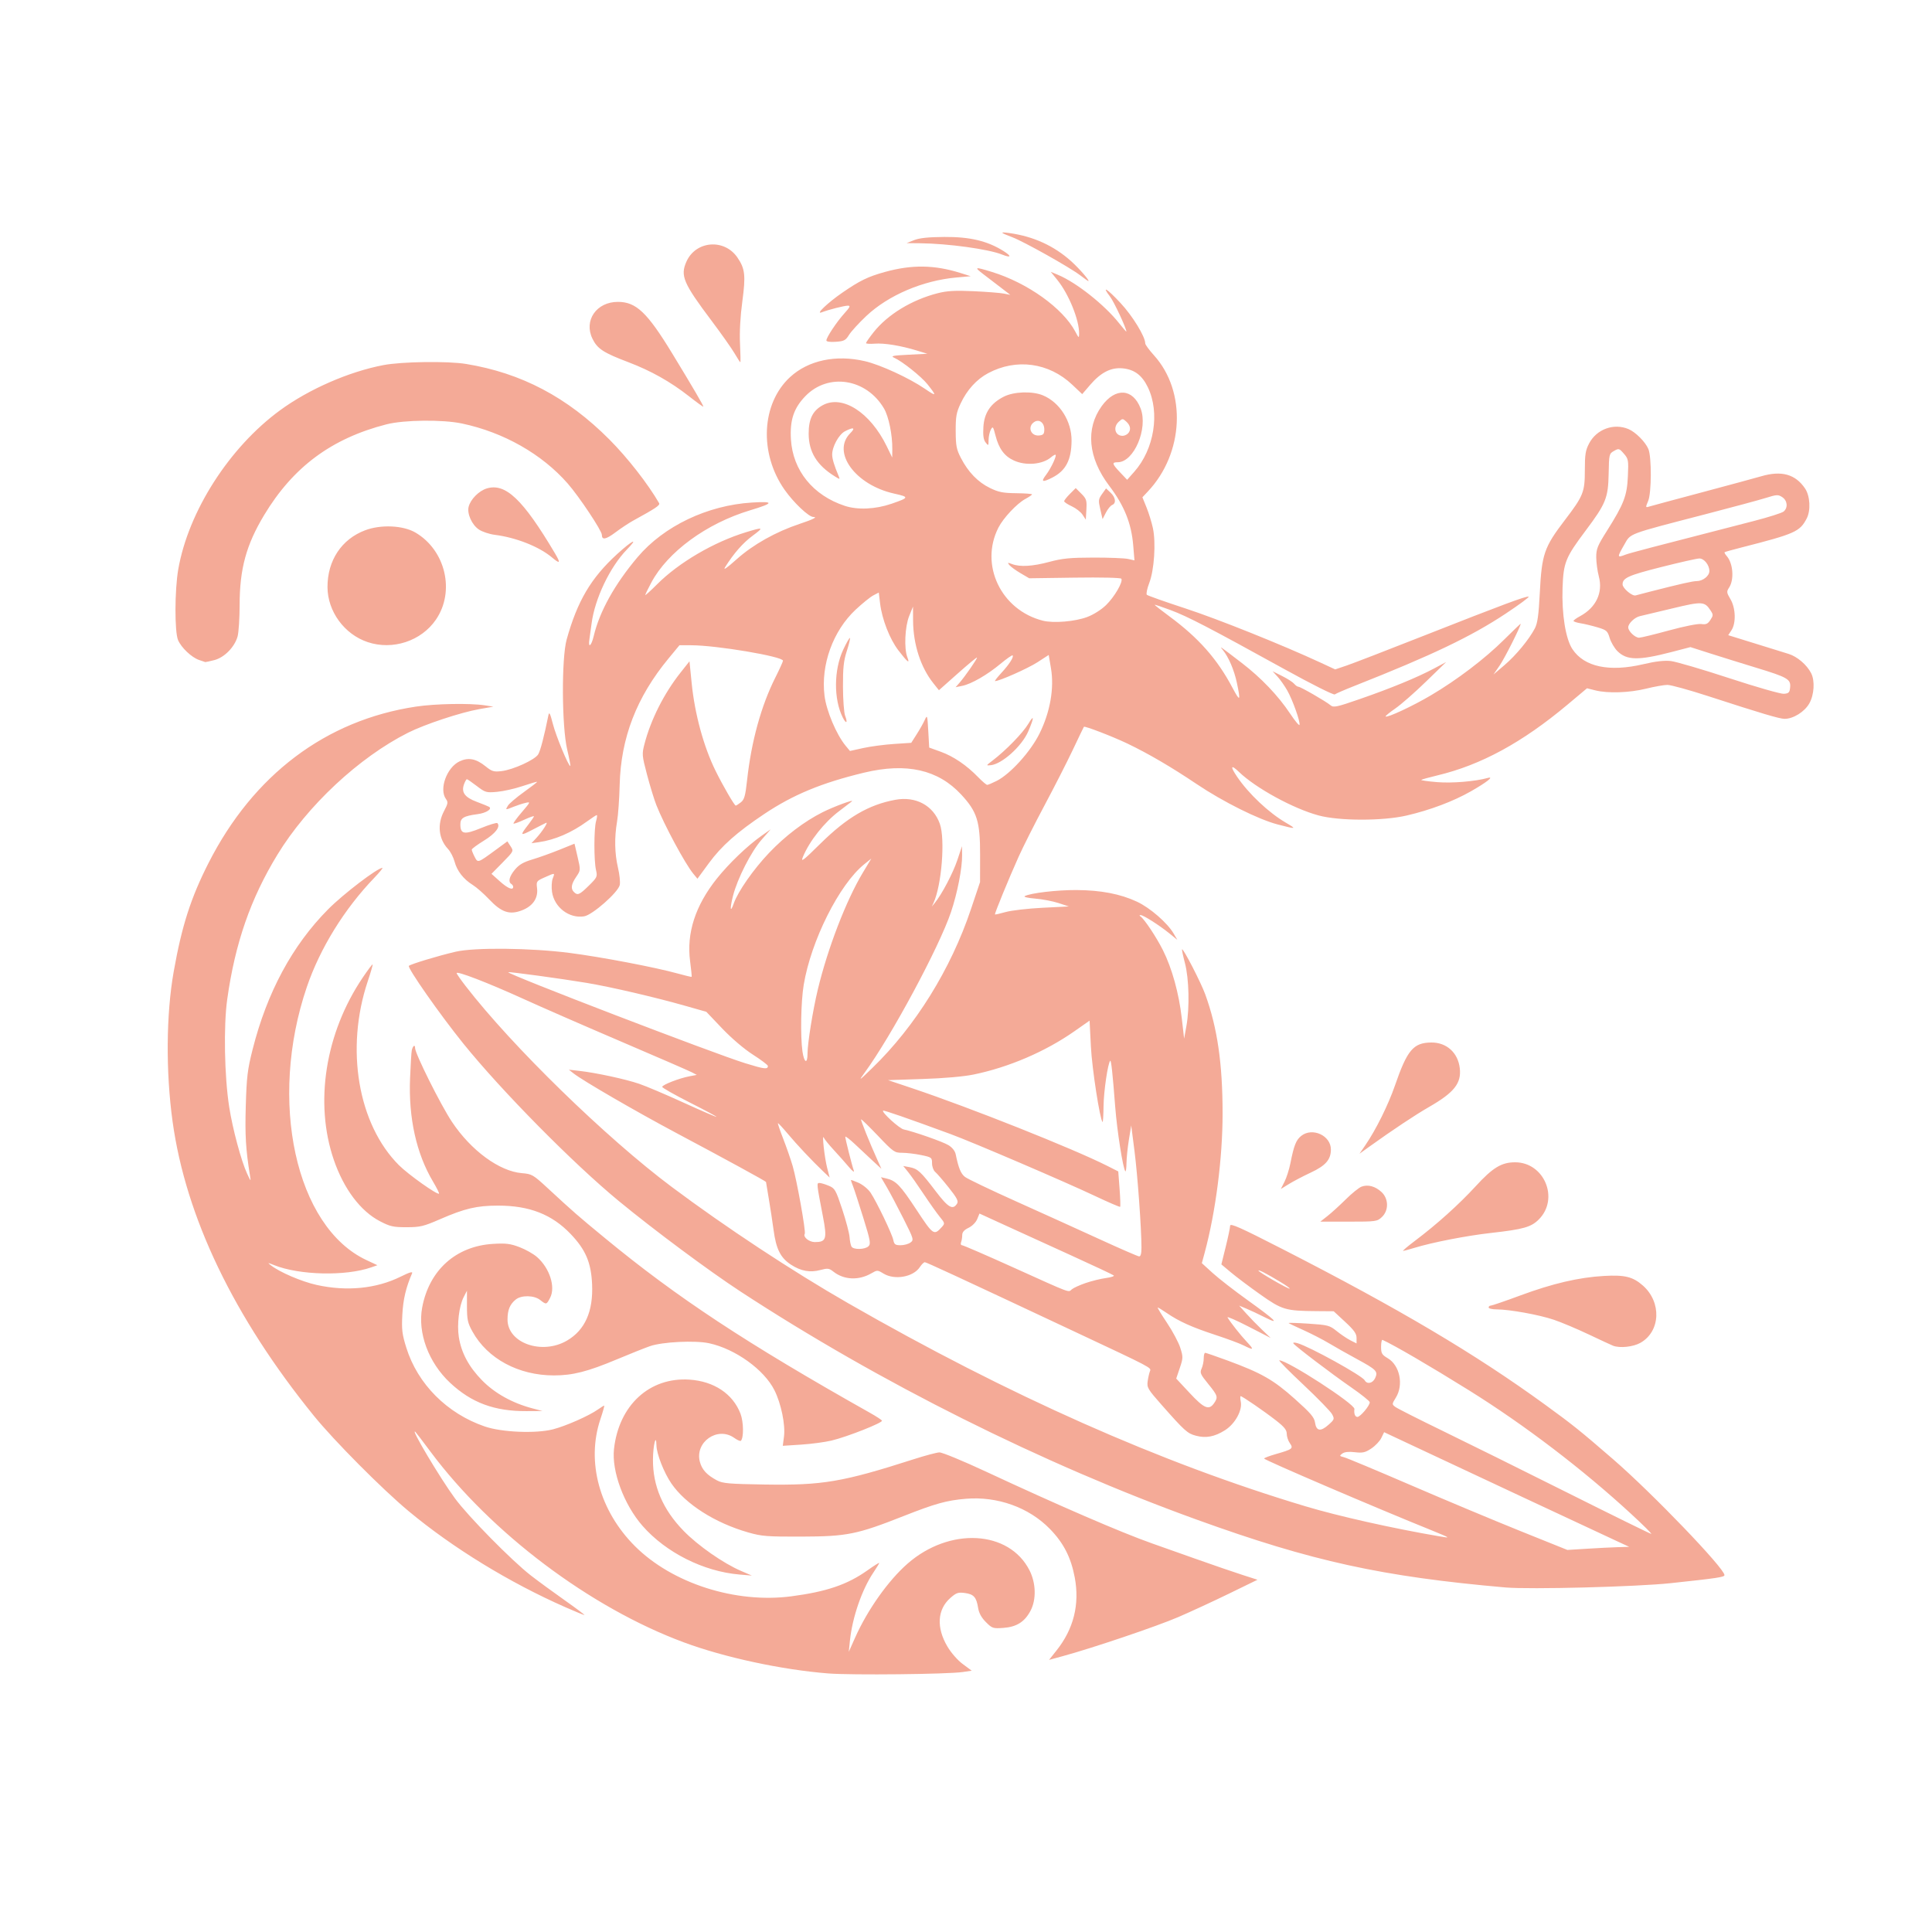 <svg xmlns="http://www.w3.org/2000/svg" width="1024" height="1024" viewBox="0 0 1024 1024">
<g>
<path d="M 439.00,886.96 C414.33,885.01 383.95,878.47 362.36,870.45 C312.76,852.03 260.38,812.60 228.23,769.50 C224.13,764.00 220.53,759.27 220.23,759.00 C216.90,755.96 233.25,783.45 241.19,794.24 C248.19,803.75 271.28,827.20 281.35,835.02 C285.13,837.95 293.20,843.87 299.31,848.17 C305.41,852.48 310.11,856.00 309.75,856.00 C309.39,856.00 304.91,854.16 299.79,851.91 C269.94,838.78 239.93,820.39 216.50,800.87 C202.54,789.24 177.08,763.62 166.34,750.38 C123.95,698.13 98.48,645.09 91.48,594.49 C87.83,568.09 88.05,537.66 92.06,515.00 C96.35,490.78 101.11,475.93 110.54,457.38 C134.28,410.66 172.72,381.68 220.50,374.51 C230.84,372.96 249.13,372.63 257.00,373.85 L 261.50,374.54 L 254.00,375.86 C244.23,377.57 225.11,383.91 216.27,388.36 C190.27,401.46 162.90,427.00 147.03,453.01 C132.81,476.30 124.60,499.94 120.44,529.61 C118.45,543.78 118.94,570.48 121.48,586.70 C123.29,598.33 127.86,615.35 130.95,622.00 C133.00,626.42 133.03,626.43 132.48,623.00 C130.25,609.11 129.81,601.77 130.27,586.09 C130.72,570.78 131.18,566.91 133.88,556.25 C141.53,525.96 154.98,501.00 173.96,481.90 C182.04,473.77 200.09,460.00 202.68,460.00 C203.09,460.00 201.16,462.36 198.39,465.25 C182.50,481.77 169.61,502.64 162.63,523.12 C142.06,583.45 156.68,650.34 194.27,667.89 L 200.03,670.59 L 196.77,671.73 C183.18,676.49 158.65,675.91 145.25,670.52 C141.82,669.14 141.67,669.14 143.50,670.59 C148.16,674.26 159.82,679.27 167.86,681.05 C183.80,684.57 199.42,683.03 212.30,676.68 C217.16,674.27 218.90,673.77 218.40,674.91 C215.15,682.42 213.68,688.66 213.25,696.75 C212.83,704.75 213.11,707.11 215.35,714.29 C221.36,733.58 236.98,749.25 257.00,756.08 C265.96,759.15 283.93,759.90 293.03,757.59 C299.86,755.85 312.24,750.39 316.98,747.01 C318.54,745.91 320.00,745.00 320.23,745.00 C320.46,745.00 319.55,748.26 318.21,752.25 C310.66,774.76 317.72,800.67 336.52,819.48 C356.26,839.21 389.85,849.98 419.50,846.07 C438.15,843.61 449.13,839.87 459.75,832.33 C463.19,829.89 466.00,828.12 466.00,828.40 C466.00,828.67 464.64,830.92 462.98,833.38 C456.87,842.43 451.77,857.17 450.49,869.50 L 449.87,875.50 L 453.25,867.93 C459.85,853.16 470.84,837.67 481.03,828.76 C503.31,809.26 534.86,811.01 545.67,832.33 C549.10,839.10 549.33,847.75 546.23,853.67 C543.12,859.60 538.85,862.31 531.83,862.82 C526.31,863.22 525.88,863.08 522.55,859.75 C520.17,857.37 518.86,854.96 518.41,852.15 C517.51,846.52 516.11,844.96 511.38,844.32 C507.85,843.85 506.85,844.19 503.72,846.94 C496.79,853.03 496.20,862.64 502.14,872.68 C504.13,876.05 507.57,879.98 510.31,882.00 L 515.03,885.50 L 510.27,886.21 C502.35,887.39 451.31,887.93 439.00,886.96 M 559.98,874.78 C569.08,863.35 572.32,850.34 569.63,836.05 C567.62,825.40 563.70,817.77 556.41,810.31 C545.31,798.96 528.65,792.99 511.96,794.38 C501.77,795.23 495.75,796.90 478.80,803.59 C454.21,813.28 448.92,814.35 425.00,814.43 C406.49,814.49 403.72,814.28 396.50,812.20 C378.95,807.17 363.41,797.27 355.87,786.32 C351.91,780.56 348.02,770.63 347.93,766.06 C347.80,759.34 346.14,766.00 346.08,773.50 C345.96,787.56 351.36,800.14 362.32,811.38 C369.96,819.23 383.35,828.57 392.77,832.62 L 398.50,835.09 L 391.92,834.53 C372.92,832.93 352.95,822.90 340.56,808.75 C330.70,797.49 324.13,779.78 325.43,768.00 C328.00,744.80 344.28,729.83 365.42,731.23 C378.45,732.09 388.46,738.78 392.48,749.30 C394.14,753.66 394.26,762.08 392.67,763.66 C392.37,763.97 390.78,763.27 389.15,762.11 C380.31,755.81 368.13,764.34 370.96,774.85 C372.08,779.00 374.65,781.78 380.00,784.63 C383.04,786.24 386.38,786.53 405.21,786.83 C436.06,787.31 446.51,785.54 484.39,773.39 C490.38,771.47 496.45,769.85 497.89,769.80 C499.33,769.74 510.40,774.31 522.50,779.95 C561.18,797.97 593.97,812.15 610.50,818.00 C613.80,819.16 624.15,822.83 633.50,826.14 C642.85,829.46 654.10,833.32 658.50,834.73 L 666.50,837.30 L 651.50,844.61 C643.25,848.63 631.10,854.25 624.50,857.09 C613.15,861.98 579.05,873.51 563.26,877.80 L 556.02,879.77 L 559.98,874.78 M 798.00,841.39 C732.55,835.67 695.38,827.52 634.50,805.51 C552.40,775.84 466.24,732.77 392.37,684.46 C375.62,673.49 346.81,652.08 328.01,636.60 C303.87,616.74 265.78,578.15 245.53,553.06 C233.19,537.78 215.74,512.85 216.72,511.92 C217.71,510.98 232.31,506.57 241.50,504.43 C251.55,502.10 281.25,502.41 301.84,505.06 C318.58,507.21 347.19,512.66 359.10,515.96 C363.09,517.07 366.47,517.87 366.59,517.74 C366.72,517.61 366.35,513.90 365.77,509.50 C363.80,494.61 368.52,480.01 379.91,465.71 C386.33,457.66 396.12,448.28 403.57,443.03 L 408.50,439.55 L 403.69,445.03 C398.12,451.35 390.84,465.66 388.50,474.86 C386.78,481.66 387.03,484.23 388.90,478.86 C391.10,472.56 399.34,460.75 407.60,452.07 C416.16,443.07 426.25,435.40 435.98,430.50 C441.79,427.57 453.11,423.39 451.47,424.78 C450.94,425.23 447.94,427.53 444.81,429.88 C436.94,435.79 429.08,445.70 425.58,454.13 C424.28,457.27 425.54,456.32 434.85,447.13 C448.93,433.24 460.40,426.52 474.52,423.91 C485.40,421.90 494.70,426.92 498.14,436.66 C501.03,444.84 499.09,469.16 494.81,478.50 L 493.89,480.50 L 495.52,478.50 C499.23,473.94 505.11,462.75 507.41,455.87 L 509.87,448.50 L 509.94,453.12 C510.03,460.07 507.43,473.40 504.02,483.50 C497.70,502.17 472.46,549.11 458.31,568.50 C454.86,573.23 455.08,573.09 462.40,566.00 C485.18,543.93 503.97,513.65 514.62,481.89 L 519.45,467.50 L 519.47,453.00 C519.50,435.36 517.89,430.24 509.49,421.17 C497.22,407.91 480.48,404.13 458.00,409.52 C435.52,414.93 420.39,421.19 405.06,431.44 C390.56,441.14 382.42,448.36 375.73,457.48 L 369.66,465.74 L 367.49,463.12 C363.15,457.87 352.08,437.32 347.89,426.73 C346.75,423.85 344.54,416.64 342.97,410.70 C340.25,400.36 340.19,399.68 341.59,394.32 C344.96,381.38 351.95,367.53 360.69,356.50 L 365.44,350.50 L 366.59,362.00 C368.22,378.38 372.94,395.72 379.24,408.50 C383.16,416.46 389.28,427.01 389.96,426.98 C390.26,426.97 391.48,426.18 392.69,425.23 C394.51,423.79 395.06,421.83 395.97,413.53 C398.21,393.01 403.43,374.05 410.97,359.07 C413.18,354.66 415.00,350.66 415.00,350.19 C415.00,347.95 379.67,342.00 366.35,342.00 L 360.12,342.00 L 354.31,349.03 C337.40,369.50 329.07,391.04 328.44,416.00 C328.25,423.43 327.63,432.20 327.05,435.50 C325.60,443.89 325.77,452.40 327.55,459.95 C328.39,463.50 328.81,467.61 328.48,469.08 C327.63,472.96 313.98,484.97 309.62,485.67 C301.73,486.96 293.82,480.97 292.59,472.78 C292.23,470.33 292.38,467.13 292.94,465.66 C294.15,462.48 294.36,462.51 288.72,465.00 C284.34,466.94 284.21,467.13 284.65,470.75 C285.30,476.07 282.39,480.31 276.55,482.53 C270.03,485.02 265.78,483.57 259.20,476.62 C256.39,473.65 252.52,470.25 250.59,469.06 C245.68,466.02 242.24,461.62 240.94,456.70 C240.33,454.39 238.77,451.38 237.48,450.00 C232.44,444.64 231.63,436.88 235.37,429.84 C237.44,425.95 237.57,425.13 236.37,423.50 C232.60,418.33 236.77,406.76 243.58,403.53 C248.24,401.32 252.28,402.08 257.34,406.15 C260.77,408.91 261.72,409.19 265.85,408.70 C272.05,407.96 283.51,402.72 285.26,399.82 C286.44,397.86 288.38,390.42 290.69,379.00 C291.08,377.09 291.63,378.19 293.03,383.68 C294.68,390.12 301.26,406.00 302.27,406.00 C302.50,406.00 301.75,402.06 300.62,397.25 C297.74,385.03 297.57,348.95 300.33,339.00 C306.02,318.54 313.22,306.35 327.12,293.66 C335.23,286.26 338.73,284.62 332.28,291.25 C323.29,300.49 315.24,317.36 313.55,330.50 C313.20,333.25 312.69,336.96 312.41,338.75 C311.63,343.83 313.39,342.56 314.69,337.11 C317.79,324.07 325.79,309.67 337.94,295.29 C351.82,278.86 374.93,267.82 398.50,266.36 C410.54,265.62 410.30,266.64 397.52,270.49 C374.42,277.46 353.87,292.51 345.18,308.82 C343.43,312.10 342.00,315.05 342.00,315.37 C342.00,315.70 344.83,313.14 348.28,309.68 C359.81,298.15 378.32,287.31 395.36,282.10 C404.74,279.23 405.06,279.40 398.80,284.04 C393.73,287.79 388.90,293.32 384.39,300.50 C383.11,302.56 385.03,301.25 390.51,296.36 C399.16,288.63 411.21,281.87 423.79,277.68 C430.98,275.28 433.53,274.00 431.08,274.00 C428.65,274.00 420.66,266.44 415.85,259.59 C402.25,240.22 403.53,213.91 418.75,199.87 C428.44,190.95 443.08,187.84 458.45,191.44 C466.68,193.36 481.83,200.34 490.23,206.07 C496.48,210.34 496.64,210.04 491.56,203.65 C488.34,199.60 478.25,191.55 474.00,189.64 C471.88,188.69 473.04,188.44 481.50,188.01 L 491.50,187.50 L 486.00,185.81 C477.42,183.18 468.64,181.75 463.61,182.15 C461.07,182.35 459.00,182.21 459.00,181.85 C459.00,181.48 460.80,178.91 462.99,176.13 C470.42,166.73 483.24,158.92 496.96,155.42 C502.02,154.13 506.15,153.90 515.96,154.34 C522.86,154.66 530.08,155.22 532.00,155.60 L 535.50,156.29 L 530.75,152.64 C528.14,150.64 523.94,147.43 521.42,145.50 C516.08,141.42 516.47,141.29 525.64,144.10 C544.58,149.90 563.39,163.36 569.97,175.82 C571.76,179.22 571.91,179.31 571.96,176.96 C572.08,169.68 566.49,155.85 560.34,148.29 L 556.92,144.07 L 560.71,145.65 C570.49,149.73 585.42,161.55 593.17,171.34 C595.28,174.00 597.00,175.98 597.00,175.73 C597.00,173.98 590.48,160.00 588.38,157.26 C583.62,151.02 586.66,152.85 593.86,160.56 C600.27,167.42 607.00,178.40 607.00,182.00 C607.00,182.66 609.09,185.52 611.65,188.35 C629.01,207.58 627.52,240.24 608.36,260.53 L 605.50,263.57 L 607.71,269.03 C608.92,272.04 610.44,276.98 611.08,280.00 C612.72,287.74 611.75,302.20 609.14,308.96 C607.98,311.97 607.40,314.80 607.85,315.25 C608.29,315.69 617.40,318.92 628.08,322.41 C645.49,328.10 679.59,341.77 700.09,351.28 L 707.67,354.80 L 713.59,352.80 C716.84,351.71 735.48,344.51 755.00,336.81 C796.54,320.44 808.95,315.82 810.22,316.24 C810.73,316.41 805.24,320.47 798.03,325.25 C779.77,337.37 758.97,347.31 718.00,363.50 C712.77,365.56 708.04,367.61 707.48,368.05 C706.91,368.51 695.45,362.77 680.79,354.68 C640.97,332.70 629.52,326.75 620.42,323.36 C615.79,321.63 612.00,320.37 612.00,320.57 C612.00,320.76 615.49,323.49 619.75,326.64 C635.23,338.05 645.13,349.24 653.20,364.45 C657.31,372.18 657.66,371.79 655.56,361.86 C654.14,355.16 651.15,348.18 648.13,344.52 C646.22,342.20 645.96,342.02 658.08,351.31 C668.39,359.21 677.45,368.70 683.77,378.20 C686.33,382.05 688.58,384.76 688.76,384.21 C689.28,382.66 685.13,371.00 682.29,366.00 C680.89,363.52 678.56,360.21 677.12,358.64 L 674.50,355.77 L 679.56,358.31 C682.35,359.70 685.21,361.55 685.94,362.42 C686.66,363.29 687.67,364.00 688.20,364.00 C689.34,364.00 702.76,371.74 705.24,373.82 C706.78,375.13 708.46,374.77 720.74,370.51 C737.22,364.80 751.16,359.06 760.00,354.35 L 766.50,350.89 L 755.74,361.33 C749.83,367.07 742.52,373.47 739.49,375.55 C736.47,377.63 734.18,379.52 734.41,379.74 C735.22,380.55 748.69,374.27 758.28,368.61 C772.25,360.38 787.12,349.07 797.25,338.98 C802.06,334.19 806.00,330.43 806.00,330.62 C806.00,332.02 797.55,348.80 794.89,352.68 L 791.57,357.50 L 797.39,352.54 C803.49,347.34 810.45,338.91 813.53,333.00 C814.92,330.33 815.53,325.96 816.11,314.50 C817.17,293.65 818.38,290.11 829.44,275.61 C839.21,262.81 840.00,260.83 840.00,249.20 C840.00,240.81 840.35,238.66 842.30,234.96 C846.28,227.44 855.37,224.15 863.13,227.42 C866.91,229.02 872.08,234.21 873.68,238.01 C875.43,242.16 875.36,261.21 873.58,265.46 C872.16,268.86 872.17,269.08 873.78,268.58 C874.72,268.28 887.42,264.85 902.00,260.97 C916.58,257.08 930.72,253.25 933.43,252.45 C944.23,249.27 951.60,251.32 956.73,258.92 C959.39,262.87 959.81,270.55 957.59,274.80 C953.93,281.81 951.47,282.91 923.00,290.18 C918.33,291.37 914.32,292.49 914.09,292.67 C913.86,292.84 914.37,293.78 915.22,294.74 C918.58,298.57 919.23,307.20 916.47,311.41 C915.04,313.58 915.10,314.05 917.18,317.58 C919.96,322.29 920.21,330.28 917.70,334.08 L 915.99,336.66 L 929.75,340.92 C937.31,343.26 945.56,345.82 948.08,346.61 C952.61,348.03 957.67,352.37 959.94,356.79 C962.01,360.82 961.57,368.22 958.98,372.82 C956.49,377.25 950.49,381.00 945.89,381.00 C943.21,381.00 933.56,378.13 905.26,368.93 C895.23,365.67 885.56,363.01 883.76,363.01 C881.97,363.02 876.90,363.91 872.50,365.00 C863.61,367.20 852.18,367.58 845.52,365.90 L 841.15,364.80 L 830.83,373.46 C806.87,393.54 784.96,405.46 761.87,410.97 C757.41,412.04 753.55,413.11 753.31,413.36 C753.06,413.61 756.82,414.14 761.66,414.54 C769.56,415.20 781.82,414.19 788.50,412.34 C792.19,411.32 788.06,414.60 779.59,419.42 C770.23,424.75 757.96,429.37 745.50,432.26 C732.85,435.18 709.83,435.16 698.88,432.20 C685.52,428.60 665.65,417.75 656.75,409.20 C652.38,405.00 651.88,406.07 655.63,411.61 C661.74,420.65 672.37,430.69 681.50,436.03 C687.47,439.52 687.21,439.58 677.23,436.99 C667.03,434.34 648.23,424.97 634.17,415.51 C620.77,406.50 608.52,399.35 597.50,394.08 C589.64,390.33 574.95,384.67 574.49,385.22 C574.36,385.37 571.73,390.83 568.65,397.35 C565.56,403.88 558.80,417.15 553.62,426.85 C548.44,436.56 542.28,448.77 539.93,454.00 C534.68,465.68 527.02,484.36 527.35,484.68 C527.48,484.82 530.05,484.23 533.05,483.39 C536.05,482.54 544.80,481.53 552.50,481.14 L 566.50,480.44 L 561.00,478.63 C557.98,477.64 552.41,476.57 548.63,476.27 C544.78,475.96 542.36,475.39 543.13,474.97 C546.13,473.34 560.10,471.69 570.50,471.74 C583.42,471.80 593.85,473.80 602.66,477.93 C609.50,481.13 618.68,489.09 621.98,494.69 L 624.02,498.15 L 619.76,494.69 C614.52,490.43 605.98,484.99 604.55,485.02 C603.83,485.03 603.83,485.26 604.53,485.77 C606.64,487.26 612.92,496.73 616.38,503.62 C621.18,513.18 624.85,526.44 626.36,539.63 L 627.61,550.50 L 628.80,543.92 C630.57,534.22 630.22,518.77 628.05,510.50 C627.04,506.65 626.35,503.35 626.51,503.18 C627.13,502.51 636.50,520.70 638.79,526.99 C645.24,544.73 647.99,563.65 648.00,590.20 C648.00,613.83 644.32,642.42 638.49,664.00 L 637.00,669.50 L 642.75,674.73 C645.91,677.61 654.22,684.06 661.20,689.07 C676.08,699.74 678.83,702.45 670.48,698.25 C667.19,696.59 662.76,694.50 660.64,693.62 L 656.77,692.01 L 660.59,696.25 C662.69,698.59 666.45,702.45 668.95,704.83 L 673.50,709.16 L 661.70,703.10 C655.21,699.76 650.23,697.59 650.62,698.27 C652.13,700.87 657.50,707.66 660.88,711.25 C664.85,715.48 664.55,715.82 659.21,713.13 C657.17,712.09 650.33,709.55 644.00,707.48 C631.60,703.40 624.90,700.38 618.32,695.87 C616.02,694.29 613.90,693.00 613.61,693.00 C613.32,693.00 615.54,696.67 618.54,701.15 C621.54,705.62 624.71,711.59 625.59,714.40 C627.10,719.19 627.09,719.83 625.31,725.08 L 623.42,730.67 L 630.56,738.33 C638.18,746.52 640.76,747.61 643.44,743.78 C645.71,740.54 645.48,739.77 640.38,733.51 C636.23,728.42 635.87,727.58 636.88,725.37 C637.49,724.01 638.00,721.58 638.00,719.95 C638.00,718.33 638.34,717.01 638.75,717.01 C639.16,717.02 644.45,718.84 650.50,721.06 C668.61,727.72 674.91,731.31 686.20,741.39 C694.72,749.00 696.59,751.19 697.00,754.03 C697.66,758.55 699.95,758.91 704.14,755.16 C707.29,752.36 707.38,752.08 706.02,749.54 C705.23,748.07 698.39,741.05 690.82,733.93 C683.24,726.82 677.50,721.00 678.05,721.00 C682.41,721.00 718.24,744.22 717.87,746.80 C717.52,749.19 718.20,751.00 719.45,751.00 C720.99,751.00 726.00,745.05 726.00,743.23 C726.00,742.64 721.61,739.11 716.25,735.40 C705.40,727.88 686.38,713.42 685.52,712.03 C685.20,711.51 686.13,711.46 687.73,711.92 C694.17,713.77 721.91,729.09 723.29,731.56 C724.58,733.86 727.57,733.23 728.87,730.39 C730.47,726.87 729.60,725.97 719.11,720.28 C714.37,717.72 707.80,714.00 704.50,712.03 C701.20,710.05 695.12,706.92 691.00,705.06 C686.88,703.21 683.27,701.50 683.00,701.26 C682.73,701.03 687.45,701.16 693.50,701.56 C703.90,702.26 704.72,702.47 708.50,705.52 C710.70,707.30 713.96,709.49 715.75,710.40 L 719.00,712.05 L 719.00,709.13 C719.00,706.85 717.69,705.00 712.94,700.61 L 706.89,695.00 L 697.69,694.93 C681.33,694.80 679.50,694.25 667.90,686.04 C662.18,681.99 655.22,676.76 652.43,674.41 L 647.35,670.15 L 649.66,660.82 C650.93,655.70 651.98,650.68 651.99,649.67 C652.00,648.18 657.29,650.54 679.75,662.04 C741.61,693.71 781.96,717.62 819.00,744.56 C833.60,755.17 837.49,758.29 855.00,773.45 C875.72,791.39 914.00,831.22 914.00,834.84 C914.00,835.90 910.31,836.46 885.50,839.11 C867.45,841.04 810.89,842.51 798.00,841.39 M 857.50,820.03 L 863.50,819.85 L 857.50,817.07 C841.03,809.42 773.50,777.84 747.56,765.64 L 733.61,759.09 L 732.13,762.14 C731.32,763.83 728.93,766.34 726.82,767.74 C723.57,769.89 722.23,770.19 718.10,769.70 C714.86,769.31 712.62,769.55 711.45,770.41 C709.82,771.60 709.89,771.76 712.35,772.37 C713.82,772.74 729.75,779.40 747.76,787.17 C765.77,794.94 791.80,805.84 805.62,811.40 L 830.74,821.50 L 841.12,820.86 C846.83,820.50 854.20,820.13 857.50,820.03 M 766.92,814.60 C766.69,814.39 763.12,812.85 759.00,811.19 C729.70,799.39 670.00,773.81 670.00,773.06 C670.00,772.74 672.83,771.66 676.30,770.67 C685.12,768.14 685.63,767.74 683.63,764.89 C682.73,763.60 682.00,761.37 682.00,759.93 C682.00,757.91 680.66,756.25 676.25,752.82 C669.96,747.92 658.42,740.00 657.58,740.00 C657.29,740.00 657.32,741.33 657.64,742.95 C658.55,747.52 654.62,754.65 649.33,758.01 C643.79,761.52 639.18,762.39 633.83,760.95 C629.34,759.75 627.92,758.47 615.64,744.57 C608.34,736.30 607.82,735.42 608.29,732.08 C608.57,730.11 609.12,727.71 609.51,726.74 C610.27,724.87 610.79,725.14 570.00,706.00 C506.75,676.30 490.99,669.00 490.16,669.00 C489.65,669.00 488.47,670.16 487.54,671.58 C484.08,676.86 474.18,678.62 468.27,675.02 C465.09,673.08 464.97,673.08 461.77,674.93 C455.08,678.77 447.33,678.41 441.70,673.98 C439.42,672.18 438.68,672.09 434.78,673.14 C429.32,674.60 424.53,673.73 419.28,670.33 C413.72,666.72 411.37,662.08 410.02,652.00 C409.39,647.33 408.23,639.73 407.44,635.12 C406.65,630.51 406.00,626.62 406.00,626.47 C406.00,626.10 384.73,614.48 358.50,600.53 C337.03,589.10 309.00,572.85 304.00,568.93 L 301.50,566.96 L 307.00,567.58 C315.91,568.59 331.50,571.95 338.76,574.43 C342.46,575.69 353.01,580.17 362.20,584.37 C371.38,588.56 379.26,591.98 379.70,591.95 C380.14,591.92 373.86,588.54 365.75,584.44 C357.64,580.34 351.00,576.57 351.00,576.07 C351.00,574.97 360.05,571.46 365.49,570.44 L 369.31,569.72 L 366.64,568.32 C365.17,567.55 348.34,560.24 329.23,552.07 C310.13,543.90 286.49,533.58 276.71,529.12 C258.54,520.86 241.98,514.48 242.03,515.78 C242.04,516.18 244.18,519.25 246.78,522.61 C271.48,554.59 321.21,603.05 356.03,629.09 C384.65,650.48 419.86,673.70 449.50,690.71 C534.84,739.69 615.19,775.37 692.00,798.39 C709.46,803.63 738.30,810.09 763.00,814.30 C767.08,815.00 767.35,815.02 766.92,814.60 M 864.75,802.61 C839.08,778.91 807.97,755.19 778.50,736.84 C757.78,723.94 739.05,713.02 732.75,710.17 C732.34,709.99 732.00,711.63 732.00,713.82 C732.00,717.32 732.43,718.05 735.55,719.90 C741.93,723.66 744.04,733.96 739.83,740.77 C737.70,744.22 737.70,744.31 739.58,745.72 C740.64,746.52 751.85,752.19 764.50,758.33 C777.15,764.47 807.05,779.28 830.95,791.25 C854.84,803.21 874.76,813.00 875.20,813.00 C875.65,813.00 870.95,808.32 864.75,802.61 M 575.41,680.03 C578.59,678.94 583.42,677.75 586.15,677.39 C588.89,677.02 590.76,676.40 590.31,676.01 C589.87,675.62 579.83,670.89 568.00,665.51 C556.17,660.14 540.35,652.92 532.83,649.47 L 519.15,643.21 L 517.92,646.20 C517.21,647.90 515.25,649.87 513.34,650.78 C511.03,651.88 510.00,653.06 510.00,654.60 C510.00,655.83 509.73,657.55 509.39,658.42 C509.06,659.29 509.29,660.00 509.90,660.00 C510.51,660.00 522.82,665.33 537.25,671.85 C568.46,685.94 566.12,685.07 568.07,683.38 C568.93,682.63 572.24,681.12 575.41,680.03 M 678.70,679.50 C671.30,675.03 667.00,672.81 667.00,673.45 C667.00,674.16 682.25,683.00 683.48,683.00 C684.04,683.00 681.89,681.42 678.70,679.50 M 605.00,661.25 C604.99,651.09 602.95,622.85 601.30,610.00 L 599.57,596.50 L 598.35,604.00 C597.68,608.12 597.10,613.71 597.06,616.42 C597.03,619.12 596.76,621.10 596.47,620.81 C595.23,619.57 592.06,599.41 591.07,586.50 C589.72,568.92 588.94,561.72 588.44,562.22 C587.20,563.46 584.99,578.43 584.91,586.13 C584.85,591.09 584.61,594.95 584.38,594.71 C582.95,593.28 578.80,566.42 578.20,554.74 L 577.50,540.96 L 569.50,546.56 C554.11,557.35 534.72,565.68 516.00,569.53 C510.81,570.60 500.34,571.52 489.10,571.89 L 470.69,572.50 L 483.60,576.83 C514.16,587.07 568.82,608.82 586.77,617.88 L 592.70,620.88 L 593.40,630.06 C593.78,635.11 593.92,639.42 593.70,639.63 C593.49,639.84 587.51,637.27 580.41,633.91 C564.61,626.43 515.63,605.43 504.00,601.15 C481.27,592.79 468.46,588.34 468.06,588.67 C467.13,589.46 476.64,598.12 479.00,598.63 C484.76,599.89 499.74,605.15 502.72,606.97 C504.68,608.17 506.17,610.03 506.52,611.72 C508.04,619.09 509.24,622.05 511.45,623.78 C512.77,624.82 525.02,630.68 538.67,636.81 C552.33,642.94 572.27,651.98 583.00,656.90 C593.73,661.82 603.06,665.88 603.75,665.92 C604.59,665.97 605.00,664.43 605.00,661.25 M 460.33,660.53 C461.62,659.24 461.28,657.40 457.51,645.28 C455.15,637.70 452.73,630.23 452.11,628.68 C451.50,627.14 451.00,625.70 451.00,625.48 C451.00,625.27 452.83,625.92 455.07,626.92 C457.31,627.92 460.16,630.26 461.41,632.12 C464.62,636.92 472.82,653.98 473.48,657.25 C473.95,659.58 474.54,660.00 477.33,660.00 C479.14,660.00 481.49,659.36 482.56,658.57 C484.44,657.19 484.32,656.78 478.81,645.82 C475.67,639.59 471.72,632.12 470.02,629.22 L 466.93,623.94 L 469.71,624.59 C474.88,625.79 477.10,628.08 485.65,641.05 C494.69,654.77 495.00,654.98 499.24,650.29 C500.87,648.49 500.81,648.23 498.11,644.95 C496.55,643.05 492.74,637.67 489.63,633.00 C486.53,628.33 482.81,623.04 481.37,621.25 L 478.74,618.00 L 482.12,618.63 C486.39,619.44 487.99,620.92 496.00,631.44 C502.63,640.16 505.03,641.52 507.30,637.89 C508.09,636.63 507.13,634.80 502.81,629.39 C499.79,625.60 496.57,621.88 495.66,621.13 C494.75,620.37 494.00,618.33 494.00,616.58 C494.00,613.51 493.80,613.36 488.19,612.20 C484.99,611.54 480.47,611.00 478.14,611.00 C474.10,611.00 473.49,610.57 465.31,601.97 C460.59,597.01 456.57,593.10 456.39,593.28 C456.06,593.60 460.97,605.77 465.14,615.00 L 467.17,619.50 L 462.84,615.51 C460.45,613.32 456.14,609.28 453.25,606.54 C450.36,603.81 448.01,602.00 448.02,602.53 C448.03,603.72 451.57,617.74 452.55,620.50 C452.94,621.60 451.74,620.70 449.90,618.50 C448.05,616.30 444.45,612.25 441.91,609.50 C439.36,606.75 436.99,603.83 436.64,603.00 C435.55,600.46 437.01,613.60 438.42,619.03 L 439.74,624.14 L 436.26,620.82 C430.36,615.20 422.44,606.78 417.41,600.78 C414.77,597.63 412.48,595.18 412.32,595.34 C412.16,595.50 413.42,599.20 415.12,603.57 C416.82,607.93 419.08,614.42 420.13,618.00 C422.37,625.64 427.22,652.83 426.54,653.94 C425.50,655.62 428.82,658.33 431.91,658.33 C437.92,658.33 438.45,656.66 436.19,644.87 C432.77,627.15 432.76,627.00 434.33,627.00 C435.12,627.00 437.32,627.66 439.24,628.46 C442.51,629.82 442.96,630.60 446.38,640.89 C448.38,646.93 450.14,653.59 450.29,655.69 C450.43,657.78 450.90,660.06 451.33,660.75 C452.41,662.47 458.53,662.32 460.33,660.53 M 407.00,564.98 C407.00,564.48 403.43,561.78 399.06,558.98 C394.34,555.95 387.71,550.30 382.74,545.08 L 374.37,536.28 L 363.43,533.17 C347.08,528.52 323.95,523.14 311.00,520.96 C297.80,518.75 269.74,514.93 269.38,515.29 C268.48,516.19 378.42,558.42 395.00,563.54 C405.16,566.68 407.00,566.90 407.00,564.98 M 428.00,558.43 C428.00,553.02 430.82,535.47 433.45,524.50 C438.68,502.69 448.48,477.24 457.32,462.53 L 461.82,455.05 L 458.11,458.03 C444.89,468.65 429.85,498.59 425.98,522.00 C424.50,530.89 424.17,549.16 425.32,557.26 C426.20,563.40 428.00,564.19 428.00,558.43 M 312.09,469.41 C316.52,465.05 316.71,464.64 315.90,461.16 C314.75,456.23 314.77,439.28 315.93,435.24 C316.44,433.46 316.61,432.00 316.31,432.00 C316.01,432.00 313.68,433.52 311.13,435.38 C302.95,441.34 294.05,445.17 285.60,446.37 L 281.70,446.92 L 284.22,444.21 C287.34,440.86 290.78,435.54 289.47,436.10 C288.94,436.33 285.64,438.00 282.15,439.82 C275.58,443.24 275.41,442.98 280.17,436.86 C281.73,434.85 283.00,432.96 283.00,432.65 C283.00,432.34 280.66,433.18 277.79,434.50 C274.93,435.83 272.40,436.73 272.17,436.51 C271.95,436.28 273.92,433.57 276.56,430.49 C281.29,424.94 281.31,424.88 278.43,425.57 C276.82,425.95 273.98,426.88 272.13,427.63 C267.80,429.39 267.75,429.38 269.24,426.97 C269.93,425.86 273.75,422.62 277.72,419.78 C281.69,416.94 284.83,414.50 284.70,414.37 C284.57,414.23 281.09,415.26 276.98,416.64 C272.87,418.02 266.79,419.40 263.48,419.69 C257.74,420.21 257.25,420.07 252.72,416.62 C250.12,414.63 247.75,413.00 247.47,413.00 C247.18,413.00 246.52,414.12 246.00,415.50 C244.34,419.86 246.25,422.57 252.62,424.96 C255.78,426.14 258.76,427.35 259.23,427.64 C261.04,428.76 257.65,430.93 253.17,431.51 C245.83,432.47 244.00,433.54 244.00,436.86 C244.00,442.17 246.01,442.55 254.94,438.90 C259.35,437.10 263.25,435.91 263.60,436.27 C265.42,438.09 262.61,441.79 256.57,445.50 C253.00,447.70 250.06,449.86 250.04,450.30 C250.02,450.74 250.69,452.43 251.53,454.07 C253.30,457.47 253.09,457.54 262.71,450.49 L 268.92,445.94 L 270.61,448.53 C272.31,451.12 272.30,451.13 266.41,457.14 L 260.50,463.15 L 264.88,467.08 C269.07,470.84 272.00,472.06 272.00,470.06 C272.00,469.54 271.55,468.84 271.00,468.50 C269.22,467.40 269.94,464.53 272.89,460.95 C275.06,458.32 277.36,456.97 282.14,455.54 C285.64,454.49 292.10,452.18 296.50,450.40 L 304.50,447.17 L 306.14,454.21 C307.77,461.24 307.77,461.25 305.39,464.76 C302.74,468.66 302.40,471.00 304.20,472.80 C306.12,474.72 307.15,474.27 312.09,469.41 M 528.29,413.87 C535.54,410.19 546.22,398.39 550.97,388.79 C556.59,377.45 558.82,364.80 557.05,354.30 L 555.84,347.14 L 549.82,351.04 C544.78,354.29 529.69,361.00 527.40,361.00 C527.04,361.00 528.55,359.04 530.76,356.64 C534.97,352.07 537.48,348.15 536.70,347.36 C536.44,347.11 533.55,349.12 530.28,351.84 C523.23,357.71 514.86,362.53 510.00,363.52 L 506.50,364.23 L 508.57,361.87 C511.54,358.47 518.20,348.86 517.82,348.50 C517.64,348.34 513.03,352.17 507.57,357.02 L 497.65,365.83 L 494.72,362.16 C487.97,353.71 484.03,341.55 483.95,328.94 L 483.91,321.50 L 481.89,326.50 C479.63,332.12 479.11,343.68 480.90,348.31 C482.36,352.07 481.11,351.12 476.21,344.77 C471.59,338.79 467.48,328.24 466.46,319.78 L 465.78,314.06 L 462.91,315.55 C461.33,316.36 457.10,319.78 453.50,323.14 C441.49,334.38 434.98,352.38 437.01,368.73 C438.01,376.80 443.30,389.32 448.21,395.27 L 450.50,398.03 L 457.50,396.48 C461.35,395.63 468.66,394.66 473.74,394.32 L 482.98,393.71 L 485.91,389.10 C487.53,386.57 489.45,383.16 490.17,381.53 C491.43,378.73 491.53,379.06 492.00,387.40 L 492.50,396.23 L 498.64,398.45 C505.37,400.88 512.35,405.62 518.45,411.92 C520.63,414.17 522.78,416.00 523.24,416.00 C523.70,416.00 525.97,415.04 528.29,413.87 M 948.81,364.31 C949.23,360.01 947.45,358.98 930.98,353.96 C923.57,351.70 912.66,348.31 906.74,346.42 L 895.98,342.98 L 885.74,345.64 C868.36,350.15 862.18,350.02 857.23,345.08 C855.67,343.51 853.84,340.39 853.16,338.15 C852.04,334.39 851.51,333.93 846.72,332.51 C843.85,331.65 839.81,330.68 837.75,330.35 C835.69,330.02 834.00,329.45 834.00,329.10 C834.00,328.74 835.54,327.62 837.43,326.61 C845.96,322.01 849.70,314.12 847.41,305.50 C846.68,302.75 846.07,298.23 846.04,295.45 C846.01,290.99 846.67,289.33 851.65,281.45 C860.73,267.04 862.34,262.86 862.81,252.44 C863.20,243.86 863.08,243.21 860.67,240.44 C858.24,237.64 857.99,237.57 855.46,239.00 C852.88,240.46 852.81,240.77 852.62,251.00 C852.38,263.91 851.16,266.93 840.43,281.23 C829.72,295.52 828.67,298.12 828.19,311.50 C827.70,325.43 829.81,338.61 833.41,344.04 C839.66,353.49 852.95,356.30 871.10,352.02 C877.44,350.52 882.13,349.98 885.50,350.35 C888.25,350.65 902.20,354.74 916.50,359.43 C930.80,364.13 943.85,367.86 945.50,367.73 C948.08,367.53 948.54,367.06 948.81,364.31 M 884.58,334.15 C892.77,331.91 899.95,330.49 901.74,330.75 C904.23,331.11 905.15,330.70 906.53,328.60 C908.10,326.20 908.11,325.81 906.62,323.54 C903.46,318.72 902.18,318.66 886.26,322.50 C878.14,324.46 870.48,326.28 869.22,326.56 C866.45,327.16 863.00,330.45 863.00,332.50 C863.00,334.55 866.61,338.00 868.76,338.00 C869.72,338.00 876.84,336.27 884.58,334.15 M 576.22,327.03 C579.61,325.76 583.70,323.17 586.25,320.69 C590.71,316.35 595.34,308.36 594.34,306.74 C594.01,306.20 583.76,305.96 569.63,306.16 L 545.50,306.50 L 540.92,303.81 C538.40,302.33 535.75,300.40 535.02,299.53 C533.84,298.11 533.99,298.05 536.42,298.97 C540.68,300.59 547.35,300.19 556.28,297.78 C563.02,295.96 567.21,295.55 579.50,295.53 C587.75,295.51 596.03,295.84 597.89,296.25 L 601.29,297.01 L 600.63,289.08 C599.65,277.34 595.90,268.02 587.90,257.46 C576.70,242.68 575.26,227.22 583.95,215.22 C591.18,205.24 600.48,205.83 604.56,216.52 C608.61,227.12 600.99,245.00 592.42,245.00 C589.17,245.00 589.36,245.81 593.71,250.40 L 597.41,254.30 L 601.18,250.05 C611.77,238.12 614.89,218.76 608.39,205.27 C605.32,198.89 601.25,195.83 595.05,195.23 C588.90,194.64 583.52,197.36 577.86,203.93 L 573.59,208.90 L 568.30,203.89 C555.90,192.17 538.65,189.82 523.70,197.81 C517.61,201.06 512.50,206.70 509.14,213.88 C506.88,218.68 506.51,220.81 506.54,228.50 C506.58,236.31 506.95,238.20 509.33,242.79 C513.20,250.25 518.29,255.51 524.67,258.63 C529.23,260.86 531.59,261.33 538.58,261.41 C543.21,261.46 546.99,261.74 547.00,262.02 C547.00,262.31 545.42,263.40 543.48,264.44 C539.02,266.84 531.79,274.53 529.19,279.63 C519.11,299.38 530.57,323.38 552.75,328.98 C558.37,330.40 569.77,329.45 576.22,327.03 M 874.50,313.60 C890.95,309.40 897.15,308.00 899.25,308.00 C902.54,308.00 906.00,305.27 906.00,302.67 C906.00,299.46 903.24,296.00 900.68,296.00 C899.47,296.00 890.38,298.05 880.49,300.55 C863.07,304.95 860.00,306.33 860.00,309.74 C860.00,311.78 865.10,316.09 866.91,315.58 C867.79,315.34 871.20,314.45 874.50,313.60 M 861.55,293.98 C863.92,293.08 874.19,290.38 929.60,276.13 C937.35,274.13 944.44,271.88 945.35,271.13 C947.76,269.12 947.40,265.31 944.62,263.49 C942.45,262.06 941.71,262.10 935.87,263.93 C932.37,265.02 918.02,268.89 904.00,272.53 C862.25,283.36 864.40,282.56 860.95,288.59 C856.99,295.51 857.01,295.71 861.55,293.98 M 472.51,267.00 C481.97,263.74 482.05,263.43 473.89,261.61 C453.27,257.02 440.65,239.62 450.66,229.61 C453.60,226.67 452.40,226.22 447.87,228.57 C444.60,230.26 441.03,236.78 441.07,241.00 C441.09,243.24 442.16,246.77 444.52,252.37 C445.29,254.19 445.23,254.20 442.40,252.44 C432.96,246.58 428.65,239.54 428.61,229.94 C428.58,222.13 430.75,217.69 436.00,214.80 C446.41,209.06 461.22,218.53 469.97,236.50 L 472.89,242.50 L 472.94,238.00 C473.02,230.48 471.02,220.72 468.53,216.50 C459.19,200.62 438.99,197.44 426.87,209.96 C420.71,216.32 418.60,222.64 419.21,232.87 C420.20,249.36 430.89,262.56 447.76,268.11 C454.59,270.36 463.97,269.94 472.51,267.00 M 597.80,229.80 C599.58,228.02 599.26,225.55 597.00,223.50 C595.07,221.75 594.93,221.75 593.00,223.50 C589.77,226.42 591.00,231.00 595.00,231.00 C595.88,231.00 597.14,230.46 597.80,229.80 M 415.53,761.40 C416.33,755.17 414.04,744.01 410.48,736.87 C405.05,725.97 389.74,714.96 375.85,711.95 C368.44,710.35 351.08,711.20 344.50,713.49 C341.75,714.44 333.88,717.59 327.00,720.47 C311.49,726.98 303.57,729.00 293.58,729.00 C274.83,729.00 258.37,720.14 250.42,705.76 C247.87,701.15 247.51,699.48 247.50,692.30 L 247.50,684.10 L 245.74,687.52 C243.32,692.24 242.14,701.98 243.19,708.68 C244.50,717.01 248.51,724.48 255.50,731.61 C262.16,738.41 271.49,743.62 282.00,746.41 L 287.50,747.87 L 279.00,747.92 C262.04,748.01 249.88,743.50 238.54,732.89 C227.13,722.21 221.27,706.42 223.76,693.03 C227.44,673.22 241.65,660.46 261.33,659.28 C268.12,658.87 270.48,659.16 275.33,661.00 C278.54,662.21 282.73,664.58 284.64,666.26 C291.33,672.13 294.54,682.12 291.58,687.85 C289.66,691.57 289.56,691.59 286.27,689.00 C283.07,686.48 276.34,686.37 273.37,688.77 C270.23,691.31 269.00,694.31 269.00,699.40 C269.00,711.87 287.26,718.31 300.54,710.53 C310.07,704.95 314.47,695.04 313.82,680.65 C313.30,669.17 310.40,662.37 302.50,654.09 C292.57,643.67 280.64,639.00 264.00,639.00 C252.72,639.00 246.37,640.49 233.20,646.22 C224.48,650.02 222.69,650.44 215.50,650.45 C208.46,650.46 206.77,650.08 201.40,647.29 C191.06,641.92 182.22,630.16 176.93,614.76 C166.55,584.50 172.40,547.57 192.23,518.17 C194.95,514.14 197.31,510.99 197.49,511.17 C197.66,511.35 196.51,515.35 194.93,520.06 C182.94,555.81 189.72,595.85 211.43,617.56 C216.41,622.54 231.84,633.49 232.69,632.65 C232.90,632.44 231.48,629.60 229.54,626.33 C220.69,611.49 216.48,592.56 217.34,571.50 C217.63,564.35 218.03,557.73 218.24,556.78 C218.78,554.27 220.00,553.37 220.00,555.48 C220.00,558.44 233.58,585.65 239.52,594.57 C249.65,609.80 264.66,620.81 276.64,621.80 C281.94,622.24 282.58,622.61 290.35,629.80 C304.12,642.52 306.05,644.21 320.50,656.11 C358.89,687.76 395.46,711.87 461.23,748.90 C464.38,750.67 467.19,752.50 467.47,752.96 C468.12,754.00 449.15,761.51 440.76,763.52 C437.32,764.35 430.09,765.32 424.70,765.67 L 414.89,766.31 L 415.53,761.40 M 855.00,713.28 C854.17,712.97 848.36,710.28 842.08,707.29 C835.79,704.31 827.43,700.79 823.49,699.47 C815.68,696.84 799.99,694.01 793.25,694.00 C790.91,694.00 789.00,693.55 789.00,693.00 C789.00,692.45 789.51,692.00 790.13,692.00 C790.75,692.00 797.84,689.57 805.88,686.59 C823.01,680.26 836.77,677.05 850.07,676.28 C861.17,675.64 865.44,676.69 870.74,681.35 C880.78,690.16 880.14,705.68 869.48,711.71 C865.64,713.89 858.64,714.64 855.00,713.28 M 749.97,657.65 C761.44,649.03 773.33,638.34 782.16,628.71 C791.18,618.87 795.83,616.05 803.00,616.04 C818.53,616.02 826.57,635.37 815.59,646.34 C811.53,650.40 807.44,651.56 790.32,653.48 C777.24,654.95 759.08,658.49 749.50,661.44 C746.75,662.29 744.13,662.98 743.68,662.99 C743.24,663.00 746.07,660.59 749.97,657.65 M 703.61,644.50 C705.72,642.85 710.06,638.89 713.28,635.70 C716.49,632.51 720.25,629.48 721.63,628.95 C725.01,627.67 728.92,628.72 732.25,631.82 C736.05,635.35 736.13,641.59 732.41,645.08 C729.91,647.42 729.32,647.50 714.81,647.50 L 699.79,647.50 L 703.61,644.50 M 680.81,626.35 C681.89,624.23 683.30,619.80 683.95,616.50 C685.81,607.07 686.96,604.18 689.71,602.02 C695.61,597.37 705.40,601.88 705.40,609.24 C705.40,614.64 702.62,617.82 694.66,621.53 C690.72,623.37 685.56,626.07 683.18,627.54 L 678.86,630.20 L 680.81,626.35 M 723.65,607.00 C729.27,598.81 735.80,585.64 739.36,575.33 C745.87,556.48 749.12,552.64 758.61,552.55 C766.72,552.47 772.79,557.96 773.72,566.22 C774.62,574.16 770.72,579.07 757.50,586.67 C750.04,590.96 738.28,598.78 725.83,607.71 L 720.56,611.50 L 723.65,607.00 M 105.50,349.80 C101.52,348.42 96.10,343.28 94.38,339.28 C92.50,334.90 92.56,312.77 94.48,301.76 C99.84,271.02 121.51,237.16 148.42,217.47 C163.71,206.27 184.91,197.00 203.22,193.51 C212.93,191.65 237.30,191.31 247.00,192.90 C276.34,197.70 300.66,210.51 323.00,232.95 C332.63,242.62 343.39,256.40 349.34,266.67 C349.98,267.77 347.71,269.30 335.50,276.00 C333.30,277.21 329.13,279.97 326.23,282.15 C321.11,285.98 319.00,286.37 319.00,283.47 C319.00,281.28 306.99,263.25 300.92,256.30 C287.23,240.65 266.89,229.11 244.82,224.46 C234.56,222.30 214.16,222.53 204.88,224.90 C175.73,232.36 155.33,247.50 139.95,273.09 C130.51,288.80 127.04,301.50 127.01,320.50 C127.00,327.65 126.51,335.22 125.93,337.32 C124.36,342.97 118.87,348.54 113.55,349.88 C111.11,350.50 108.98,350.96 108.81,350.92 C108.64,350.88 107.15,350.37 105.50,349.80 M 194.88,340.33 C182.51,336.20 173.64,324.07 173.58,311.21 C173.53,297.10 181.02,285.77 193.53,281.06 C201.90,277.90 213.66,278.44 220.20,282.27 C236.19,291.64 241.31,313.52 231.01,328.48 C223.23,339.80 208.12,344.76 194.88,340.33 M 292.50,295.41 C285.75,289.73 273.46,284.88 262.26,283.47 C259.38,283.11 255.57,281.84 253.80,280.64 C250.12,278.17 247.47,272.27 248.38,268.62 C249.38,264.64 253.85,260.13 258.04,258.87 C267.95,255.90 277.20,264.71 294.13,293.25 C297.29,298.58 296.89,299.10 292.50,295.41 M 365.15,210.01 C355.34,202.31 344.96,196.49 332.92,191.92 C319.78,186.94 316.58,184.84 313.99,179.48 C309.33,169.85 316.15,160.00 327.49,160.00 C337.18,160.00 343.04,165.57 356.39,187.50 C367.25,205.32 373.06,215.27 372.77,215.54 C372.62,215.67 369.19,213.18 365.15,210.01 M 389.31,187.25 C387.78,184.64 382.35,176.94 377.25,170.15 C362.15,150.06 360.50,146.19 363.80,138.71 C368.73,127.57 383.88,126.32 390.84,136.48 C394.90,142.40 395.30,145.98 393.45,159.76 C392.37,167.78 391.92,175.92 392.22,182.18 C392.48,187.58 392.56,192.00 392.39,192.00 C392.22,192.00 390.83,189.86 389.31,187.25 M 438.00,180.45 C438.00,178.81 443.44,170.63 447.54,166.09 C450.55,162.76 450.89,162.00 449.37,162.01 C447.47,162.02 439.15,164.14 435.50,165.54 C431.95,166.90 438.78,160.40 446.45,155.12 C455.76,148.71 460.00,146.65 469.00,144.15 C483.27,140.19 495.22,140.35 509.00,144.67 L 514.50,146.40 L 507.00,147.07 C489.13,148.66 470.83,156.48 459.14,167.50 C455.23,171.19 451.11,175.70 449.99,177.51 C448.20,180.42 447.36,180.85 442.98,181.16 C439.94,181.37 438.00,181.09 438.00,180.45 M 572.50,145.90 C566.92,141.65 542.76,128.10 536.60,125.76 C529.94,123.23 529.62,122.78 535.04,123.53 C547.75,125.30 558.64,130.28 567.76,138.47 C572.17,142.44 577.89,149.07 576.82,148.97 C576.64,148.96 574.70,147.57 572.50,145.90 M 531.11,134.92 C523.90,132.03 502.43,129.08 487.64,128.93 L 480.50,128.86 L 484.50,127.27 C487.32,126.15 492.05,125.65 500.50,125.59 C514.06,125.49 523.34,127.69 531.85,133.04 C536.36,135.87 535.97,136.86 531.11,134.92 M 526.00,403.17 C533.11,397.76 542.13,388.50 545.08,383.57 C548.21,378.34 548.16,380.31 544.98,387.68 C541.60,395.50 531.11,404.96 525.14,405.57 C522.56,405.83 522.58,405.77 526.00,403.17 M 446.71,380.34 C441.81,370.66 441.90,355.08 446.92,344.35 C448.63,340.69 450.23,337.90 450.48,338.14 C450.72,338.39 449.98,341.49 448.83,345.04 C447.15,350.23 446.75,353.96 446.79,364.00 C446.81,370.88 447.33,377.80 447.94,379.39 C449.43,383.24 448.53,383.93 446.71,380.34 M 573.79,272.82 C572.86,271.38 570.28,269.37 568.07,268.35 C565.86,267.33 564.04,266.13 564.03,265.67 C564.01,265.22 565.38,263.46 567.08,261.77 L 570.15,258.69 L 573.14,261.67 C575.82,264.36 576.09,265.19 575.81,270.05 L 575.50,275.44 L 573.79,272.82 M 583.19,269.99 C582.09,265.25 582.17,264.57 584.11,261.84 L 586.23,258.87 L 588.62,261.11 C591.33,263.66 591.73,266.78 589.46,267.65 C588.62,267.98 587.13,269.80 586.15,271.70 L 584.38,275.15 L 583.19,269.99 M 554.42,251.70 C557.17,248.08 560.44,241.00 559.34,241.00 C558.97,241.00 557.95,241.61 557.08,242.36 C552.62,246.19 543.75,246.98 537.40,244.09 C532.36,241.80 529.43,237.84 527.65,230.90 C526.41,226.05 526.19,225.77 525.15,227.73 C524.52,228.90 523.99,231.36 523.97,233.18 C523.94,236.37 523.88,236.42 522.39,234.50 C521.26,233.04 520.95,230.82 521.22,226.29 C521.66,218.84 525.05,213.81 532.02,210.25 C537.34,207.53 547.15,207.20 552.78,209.55 C561.70,213.27 568.00,223.23 567.95,233.50 C567.89,243.74 564.92,249.47 557.79,253.11 C552.45,255.83 551.55,255.45 554.42,251.70 M 553.50,227.61 C553.50,224.04 550.82,222.00 548.25,223.61 C544.33,226.08 546.28,231.34 550.91,230.80 C553.03,230.55 553.50,229.97 553.50,227.61 Z" fill="#f4aa97"/>
</g>
</svg>